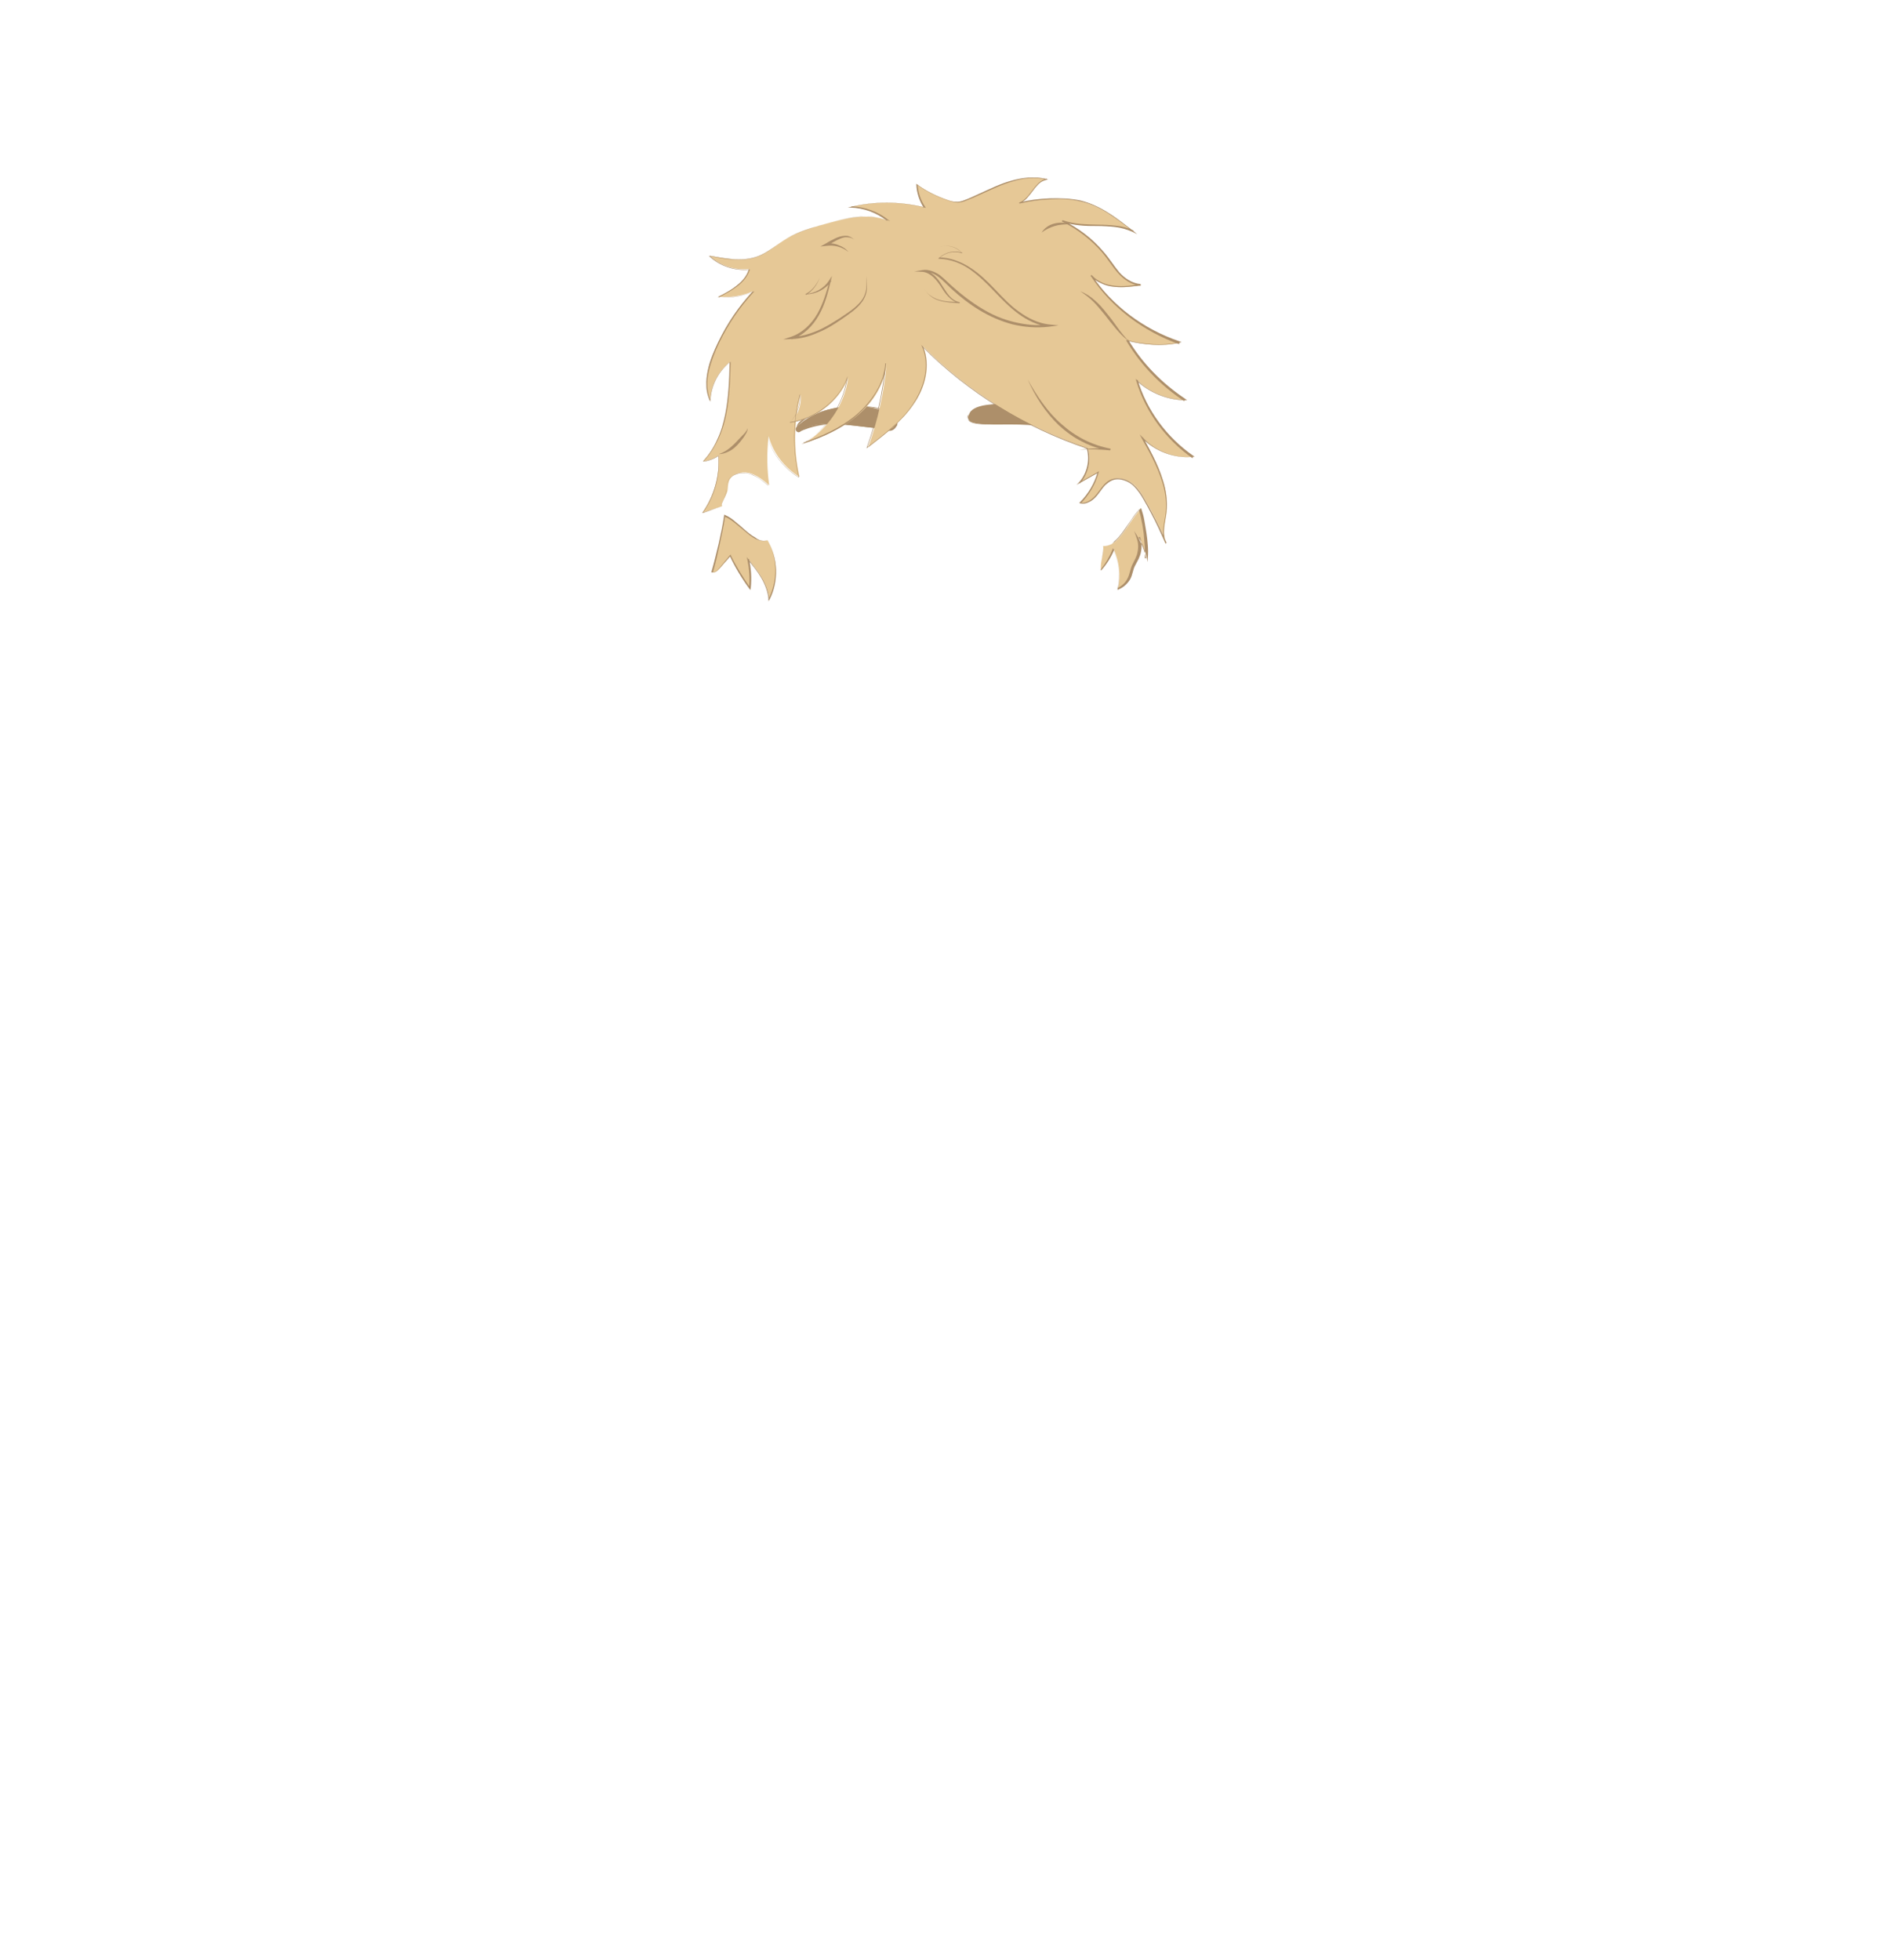 <?xml version="1.0" encoding="utf-8"?>
<!-- Generator: Adobe Illustrator 24.2.3, SVG Export Plug-In . SVG Version: 6.00 Build 0)  -->
<svg version="1.1" id="coiffure_x5F_3" xmlns="http://www.w3.org/2000/svg" xmlns:xlink="http://www.w3.org/1999/xlink" x="0px"
	 y="0px" viewBox="0 0 553 574" style="enable-background:new 0 0 553 574;" xml:space="preserve">
<style type="text/css">
	.st0{fill:#AD8F6A;}
	.st1{fill:#E6C896;}
</style>
<g>
	<g>
		<g>
			<path class="st0" d="M262.2,122.3c5.1,8.2-20.8-2.5-27.9,4.2c-0.8,0.4-1.6-0.6-1.1-1.3C239.6,118.3,254.9,116.7,262.2,122.3z"/>
			<path class="st0" d="M233.9,126.6c-3.5-4.3,10.5-7.5,13.9-7.3c5.4-0.5,10.9-0.7,14.4,2.9c1.6,1.6-0.1,4.5-2.2,3.9
				C252.2,123.9,241.3,122.8,233.9,126.6z M252.7,119.2c-6.5,0.3-15,0.3-19.4,6c-0.5,0.7,0.2,1.5,1,1.2c6.6-6.5,32.8,3.9,27.8-4v0
				C259.8,119.9,256.3,119.2,252.7,119.2z"/>
		</g>
		<g>
			<path class="st0" d="M284.4,120.5c-5.9,7.6,21.1-0.1,27.2,7.2c0.8,0.5,1.7-0.4,1.2-1.2C307.2,119,292.3,115.8,284.4,120.5z"/>
			<path class="st0" d="M312.1,128c-7.4-7.6-33.7,0.3-27.8-7.5l0,0.1l0-0.1C288.8,115.3,315.2,120.4,312.1,128z M295.9,123.7
				c5.9-1.7,26.3,9.9,12.2-1.5C289,112,270.1,126.8,295.9,123.7z"/>
		</g>
	</g>
	<g>
		<g>
			<path class="st1" d="M224.8,158.2c3.1,5.3,3.3,11.9,0.5,17.4c-0.3-4.4-3.2-8.3-6.1-11.8c0.6,2.8,0.7,5.6,0.5,8.4
				c-2.2-3-4.1-6.2-5.7-9.5c-1.1,1.3-2.2,2.6-3.3,3.9c-0.5,0.6-1.2,1.2-2,1c1.1-3.4,3.1-13,3.7-16.5
				C216.8,153.1,220.9,159.7,224.8,158.2z"/>
			<g>
				<path class="st0" d="M224.8,158.2c1.5,2.6,2.4,5.6,2.5,8.6c0.1,3-0.5,6.1-1.9,8.8l-0.3,0.5l0-0.6c-0.2-2.2-1-4.3-2.1-6.2
					c-1.1-1.9-2.5-3.7-4-5.4l0.4-0.2c0.6,2.8,0.8,5.6,0.5,8.5l-0.1,0.6l-0.4-0.5c-2.2-3-4.1-6.2-5.7-9.6l0.4,0l-2.5,2.8
					c-0.4,0.5-0.8,0.9-1.3,1.4c-0.4,0.4-1.1,0.9-1.8,0.7l-0.2,0l0.1-0.2c0.8-2.7,1.4-5.4,2.1-8.2c0.6-2.7,1.2-5.5,1.6-8.3l0-0.2
					l0.2,0.1c1.2,0.5,2.2,1.2,3.1,2c1,0.8,1.9,1.6,2.8,2.4c0.9,0.8,1.9,1.6,3,2.2C222.3,158.3,223.6,158.6,224.8,158.2z
					 M224.8,158.2c-1.2,0.5-2.5,0.1-3.6-0.4c-1.1-0.6-2.1-1.4-3-2.2c-1-0.8-1.9-1.6-2.9-2.4c-1-0.8-2-1.5-3.1-1.9l0.2-0.1
					c-0.4,2.8-1,5.5-1.6,8.3c-0.6,2.8-1.2,5.5-2,8.2l-0.1-0.2c0.5,0.2,1.1-0.2,1.5-0.6c0.4-0.4,0.8-0.9,1.2-1.4l2.4-2.9l0.2-0.2
					l0.1,0.3c1.6,3.3,3.6,6.5,5.7,9.5l-0.4,0.1c0.3-2.8,0.1-5.6-0.5-8.4l-0.2-0.8l0.5,0.7c1.4,1.7,2.8,3.5,4,5.5
					c1.1,1.9,2,4.1,2.1,6.4l-0.3-0.1C227.9,170.1,227.8,163.4,224.8,158.2z"/>
			</g>
		</g>
		<g>
			<path class="st1" d="M323.1,159.9c0.4,2.2-1,4.7-0.6,7c1.5-1.8,2.8-3.9,3.7-6.1c1.6,3.6,2.1,7.7,1.3,11.6c1.6-0.8,3-2.1,3.6-3.7
				c0.3-0.8,0.4-1.6,0.7-2.4c0.4-1.1,1-2,1.5-3.1c0.8-1.9,0.8-4,0.2-5.9c1.1,1.9,2,4,2.4,6.1c0.4-2.9-0.7-11.5-1.8-14.3
				C330.5,152.8,327.8,160.3,323.1,159.9z"/>
			<g>
				<path class="st0" d="M323.1,159.9c0.2,1.2,0,2.4-0.3,3.5c-0.2,1.1-0.5,2.3-0.3,3.5l-0.2,0c1.5-1.8,2.7-3.9,3.6-6.1l0.1-0.3
					l0.1,0.3c1.6,3.6,2.1,7.8,1.4,11.7l-0.3-0.2c1.3-0.6,2.4-1.6,3-2.8c0.7-1.2,0.8-2.7,1.4-4c0.6-1.3,1.4-2.5,1.6-3.9
					c0.3-1.4,0.2-2.8-0.3-4.1l-0.7-2l1.1,1.8c1.1,1.9,2,4,2.4,6.2l-0.4,0c0.1-1.2,0.1-2.4,0-3.6c-0.1-1.2-0.2-2.4-0.3-3.6
					c-0.2-1.2-0.3-2.4-0.6-3.6c-0.2-1.2-0.5-2.4-0.9-3.5l0.2,0c-0.9,0.9-1.7,2-2.4,3.1c-0.8,1.1-1.5,2.2-2.3,3.3
					c-0.8,1.1-1.6,2.1-2.7,3C325.8,159.4,324.5,160,323.1,159.9z M323.1,159.9c1.3,0.1,2.6-0.5,3.6-1.4c1-0.9,1.8-1.9,2.6-3
					c1.5-2.2,2.8-4.5,4.7-6.5l0.2-0.2l0.1,0.2c0.4,1.2,0.7,2.3,0.9,3.5c0.2,1.2,0.4,2.4,0.6,3.6c0.2,1.2,0.3,2.4,0.4,3.6
					c0.1,1.2,0.1,2.4,0,3.7l-0.1,1.2l-0.2-1.2c-0.4-2.1-1.2-4.2-2.4-6l0.4-0.2c0.5,1.4,0.6,2.9,0.3,4.4c-0.1,0.7-0.4,1.4-0.7,2.1
					l-1,1.9c-0.7,1.2-0.7,2.7-1.5,4.1c-0.8,1.3-1.9,2.3-3.3,2.9l-0.4,0.2l0.1-0.4c0.8-3.8,0.3-7.9-1.3-11.5l0.3,0
					c-0.9,2.2-2.2,4.3-3.8,6.1l-0.1,0.1l0-0.2c-0.2-1.2,0.1-2.4,0.3-3.5C323,162.2,323.3,161,323.1,159.9z"/>
			</g>
		</g>
		<g>
			<path class="st1" d="M211.6,148.2c-2,0.7-3.9,1.3-5.9,2c3.5-4.9,5.2-10.9,4.7-16.8c-1.3,0.9-2.8,1.5-4.5,1.7
				c7.2-7.7,7.7-18.9,7.9-29.1c-3.5,2.8-5.7,7.1-5.8,11.4c-2-4.5-0.8-9.6,1.1-14.2c2.7-6.5,6.6-12.6,11.4-17.9
				c-3.1,1.4-6.7,1.9-10.1,1.6c3.8-1.9,7.9-4.2,9-8.1c-4.2,0.4-8.6-1-11.5-3.9c4.7,0.9,9.7,1.9,14.1,0.2c3.1-1.2,5.5-3.5,8.4-5.2
				c3.4-2.1,7.4-3.2,11.3-4.3c6-1.7,12.5-3.3,18.3-1c-3-2.4-6.8-3.8-10.7-4c6.9-1.7,14.3-1.6,21.5,0.1c-1.3-2-2.1-4.3-2.2-6.7
				c2.7,2,5.8,3.5,9.1,4.6c0.9,0.3,1.9,0.6,2.9,0.5c0.9,0,1.8-0.4,2.7-0.7c3.8-1.5,7.4-3.5,11.2-4.8s8.1-2.1,12.1-1.1
				c-3.6,0.8-4.5,5.6-7.9,7c3.3-0.8,6.7-1.2,10-1.3c2.9-0.1,5.7,0.1,8.5,0.9c5.6,1.5,10.3,5.1,14.7,8.7c-6.3-3-14.2-0.5-20.7-3
				c5.2,2.5,9.7,6.1,13.1,10.6c1.3,1.7,2.5,3.6,4.1,5.2c1.6,1.6,3.6,2.8,5.9,3c-2.5,0.3-5.1,0.7-7.7,0.4c-2.6-0.3-5.1-1.3-6.7-3.1
				c6,8.9,15.2,15.9,25.7,19.5c-4.8,1-10,0.7-15.1-0.6c4.1,6.8,9.8,12.8,16.7,17.4c-5.2-0.1-10.3-2.2-14-5.7
				c2.6,8.8,8.5,16.8,16.3,22.3c-5.4,0.5-11-1.6-14.6-5.4c3.8,6.8,7.7,14.2,6.8,21.8c-0.4,2.9-1.4,6.1,0,8.7
				c-1.9-4.3-4-8.6-6.4-12.7c-1-1.7-2-3.4-3.6-4.6s-3.9-1.9-5.8-1.2c-1.9,0.7-3,2.6-4.3,4.2c-1.2,1.6-3.1,3.1-5.1,2.7
				c2.6-2.5,4.4-5.7,5.3-9c-1.8,1-3.7,2.1-5.5,3.1c2.5-2.7,3.4-6.7,2.3-10.1c-18.3-6.2-35-16.5-48.2-29.8c2.3,5.5,0.7,11.9-2.8,16.9
				c-3.4,5-8.4,8.8-13.3,12.6c2.8-7.9,4.7-16.2,5.4-24.5c-0.5,5.7-3.7,11-8.2,14.9c-4.5,3.9-10.1,6.5-15.9,8.4
				c7-4.2,11.8-11.4,12.8-19.1c-2.5,6.7-9.2,11.9-16.7,13c2.1-2.2,3.1-5.2,2.8-8.1c-2,7.9-2.1,16.2-0.3,24.1
				c-4.5-2.8-7.8-7.1-9.1-12c-0.5,4.8-0.5,9.6,0.2,14.4c-1.8-1.5-3.6-3-5.9-3.6c-2.3-0.5-5.2,0.3-5.9,2.4c-0.3,0.9-0.3,1.9-0.4,2.8
				C212.4,146,210.8,147.8,211.6,148.2z"/>
			<g>
				<path class="st0" d="M211.6,148.2l-5.9,2l0,0l0,0c3.4-4.8,5.2-10.9,4.7-16.8l0,0c-1.3,0.9-2.9,1.5-4.5,1.7l0,0l0,0
					c1.8-1.9,3.2-4.1,4.2-6.4c1.1-2.3,1.8-4.8,2.3-7.3c1-5,1.2-10.2,1.3-15.4l0.1,0c-3.4,2.7-5.7,7-5.8,11.4l0,0.2l-0.1-0.2
					c-0.6-1.4-1-2.9-1-4.4c-0.1-1.5,0.1-3,0.4-4.5c0.6-2.9,1.8-5.7,3.1-8.4c2.6-5.4,6-10.4,10.1-14.8l0.1,0.1
					c-3.2,1.4-6.7,1.9-10.2,1.6l-0.2,0l0.2-0.1c1.8-0.9,3.7-1.9,5.3-3.2c1.6-1.2,3.1-2.9,3.6-4.8l0.1,0.1c-4.2,0.4-8.5-1-11.6-3.9
					l-0.2-0.2l0.3,0.1c2.2,0.4,4.5,0.9,6.8,1c2.3,0.2,4.6,0,6.8-0.7c2.2-0.7,4.1-2.1,5.9-3.4c1.8-1.4,3.8-2.6,5.9-3.5
					c2.1-0.9,4.3-1.6,6.5-2.3c2.2-0.6,4.4-1.3,6.6-1.8c2.2-0.5,4.5-0.9,6.8-0.9c1.2,0,2.3,0.1,3.4,0.2c1.1,0.2,2.3,0.5,3.3,0.9
					l-0.1,0.2c-3-2.4-6.8-3.8-10.7-3.9l-0.8,0l0.8-0.2c7.1-1.7,14.5-1.6,21.6,0.1l-0.1,0.2c-1.3-2-2.1-4.4-2.2-6.8l0-0.3l0.2,0.2
					c2.7,2,5.8,3.5,8.9,4.6c0.8,0.3,1.6,0.5,2.4,0.5c0.8,0.1,1.6-0.1,2.4-0.4c1.6-0.6,3.1-1.3,4.6-2c3.1-1.4,6.1-2.9,9.4-3.8
					c3.2-0.9,6.7-1.3,10.1-0.5l0.6,0.2l-0.6,0.1c-0.8,0.2-1.6,0.6-2.2,1.2c-0.6,0.6-1.2,1.3-1.7,2c-0.5,0.7-1.1,1.4-1.7,2.1
					c-0.6,0.7-1.4,1.2-2.2,1.6l-0.1-0.3c2.9-0.7,5.9-1.1,8.9-1.2c3-0.1,6,0,9,0.6c2.9,0.7,5.7,2,8.2,3.6c2.6,1.6,4.9,3.5,7.3,5.3
					l1.2,1l-1.4-0.7c-1.6-0.7-3.3-1.2-5-1.4c-1.7-0.2-3.5-0.3-5.2-0.3c-1.8,0-3.5,0-5.3-0.2c-1.8-0.2-3.5-0.5-5.2-1.1l0.2-0.4
					c4.6,2.2,8.7,5.3,12,9.2c1.7,1.9,3,4.1,4.6,6c1.6,1.8,3.8,3.3,6.3,3.5l0,0.4c-2.5,0.3-5.1,0.7-7.7,0.4c-1.3-0.1-2.6-0.4-3.8-1
					c-1.2-0.5-2.3-1.2-3.2-2.2l0.3-0.3c6.1,9.1,15.3,15.9,25.6,19.4l0.8,0.3l-0.8,0.2c-5,1.1-10.3,0.6-15.2-0.6l0.3-0.4
					c4.1,6.9,9.9,12.8,16.6,17.3l0.7,0.5l-0.8,0c-5.2-0.1-10.3-2.2-14.1-5.8l0.4-0.2c2.7,9,8.6,16.9,16.2,22.2l0.5,0.3l-0.6,0.1
					c-5.4,0.5-11-1.6-14.8-5.5l0.3-0.2c2.6,4.7,5.2,9.5,6.4,14.8c0.6,2.6,0.7,5.4,0.3,8.1c-0.2,1.3-0.5,2.6-0.6,4
					c-0.1,1.3,0,2.7,0.7,3.8l-0.3,0.2c-1.3-2.9-2.6-5.8-4.1-8.6c-0.7-1.4-1.5-2.8-2.3-4.2c-0.8-1.4-1.7-2.7-2.8-3.8
					c-1.1-1.1-2.6-1.8-4.1-2c-0.8-0.1-1.6,0-2.3,0.3c-0.7,0.3-1.3,0.8-1.9,1.3c-1.1,1.1-1.9,2.6-3,3.7c-0.6,0.6-1.2,1.1-2,1.4
					c-0.7,0.4-1.6,0.5-2.4,0.3l-0.3-0.1l0.2-0.2c2.5-2.5,4.3-5.6,5.2-8.9l0.2,0.2l-5.5,3.1l-0.9,0.5l0.7-0.7c2.4-2.6,3.3-6.6,2.3-10
					l0.1,0.1c-18.1-6.1-34.8-16.3-48.3-29.9l0.2-0.1c1.2,2.8,1.3,6,0.7,9c-0.6,3-1.9,5.8-3.7,8.3c-1.7,2.5-3.9,4.7-6.1,6.7
					c-2.3,2-4.7,3.9-7.1,5.7l-0.3,0.2l0.1-0.3c2.8-7.9,4.7-16.1,5.4-24.5l0.2,0c-0.2,3-1.3,5.9-2.8,8.4c-1.5,2.6-3.5,4.8-5.7,6.8
					c-4.5,3.9-10.1,6.4-15.7,8.2l-0.6,0.2l0.6-0.3c3.4-2,6.3-4.8,8.5-8.1c2.2-3.3,3.7-7,4.2-10.9l0.1,0c-1.3,3.5-3.7,6.5-6.6,8.7
					c-2.9,2.2-6.5,3.8-10.1,4.3l-0.1,0l0.1-0.1c2-2.1,3.1-5.1,2.8-8.1l0.1,0c-2,7.9-2.1,16.2-0.3,24.1l0,0.1l-0.1,0
					c-4.4-2.7-7.8-7-9.1-12l0,0c-0.5,4.8-0.5,9.6,0.2,14.4l0,0l0,0c-1.4-1.1-2.7-2.3-4.4-3c-1.6-0.8-3.5-0.9-5.2-0.2
					c-0.8,0.3-1.6,0.9-2,1.7c-0.5,0.8-0.5,1.7-0.6,2.6c0,0.9-0.3,1.8-0.7,2.6l-0.5,1.2c-0.1,0.2-0.2,0.4-0.2,0.6
					C211.4,147.9,211.4,148.1,211.6,148.2z M211.6,148.2c-0.2-0.1-0.3-0.4-0.2-0.6c0-0.2,0.1-0.4,0.2-0.6l0.5-1.2
					c0.4-0.8,0.6-1.7,0.7-2.6c0.1-0.9,0.1-1.8,0.6-2.6c0.4-0.8,1.2-1.3,2-1.7c1.7-0.7,3.6-0.5,5.2,0.2c1.6,0.7,3,1.9,4.4,3l0,0
					c-0.7-4.8-0.7-9.6-0.2-14.4l0-0.1l0,0.1c1.3,5,4.7,9.3,9.1,12l0,0c-1.8-7.9-1.7-16.3,0.3-24.1l0.1-0.2l0,0.2
					c0.3,3-0.8,6-2.9,8.1l0-0.1c3.7-0.5,7.1-2,10.1-4.3c2.9-2.2,5.3-5.2,6.6-8.7l0.2-0.5l-0.1,0.5c-0.5,3.9-2,7.7-4.2,11
					c-2.2,3.3-5.2,6.1-8.6,8.1l-0.1-0.1c5.6-1.9,11.1-4.4,15.6-8.2c2.2-1.9,4.2-4.2,5.7-6.7c1.5-2.5,2.5-5.4,2.7-8.3l0.2,0
					c-0.7,8.4-2.6,16.6-5.4,24.5L254,131c2.4-1.8,4.8-3.7,7.1-5.7c2.3-2,4.4-4.2,6.1-6.7c1.7-2.5,3-5.3,3.6-8.2
					c0.6-2.9,0.5-6.1-0.7-8.8l-0.3-0.6l0.5,0.5c13.5,13.5,30.2,23.7,48.2,29.7l0.1,0l0,0.1c1.1,3.5,0.2,7.5-2.3,10.3l-0.2-0.3
					l5.5-3.1l0.3-0.2l-0.1,0.4c-0.9,3.4-2.8,6.6-5.3,9.1l-0.1-0.3c1.5,0.3,3-0.6,4.1-1.7c1.1-1.1,1.9-2.5,3-3.7
					c0.6-0.6,1.2-1.1,2-1.4c0.8-0.3,1.6-0.4,2.4-0.3c1.6,0.1,3.2,0.9,4.4,2.1c1.2,1.1,2.1,2.5,2.9,3.9c0.8,1.4,1.6,2.8,2.3,4.2
					c1.5,2.8,2.9,5.7,4.2,8.7l-0.3,0.2c-0.7-1.2-0.8-2.7-0.7-4c0.1-1.4,0.4-2.7,0.6-4c0.4-2.6,0.3-5.3-0.3-7.9
					c-1.2-5.2-3.8-10-6.4-14.6l-0.8-1.5l1.2,1.2c3.7,3.9,9.2,5.8,14.4,5.4l-0.1,0.4c-7.7-5.4-13.7-13.4-16.4-22.4l-0.3-0.9l0.6,0.6
					c3.7,3.5,8.7,5.5,13.8,5.6l-0.1,0.4c-6.8-4.5-12.6-10.4-16.8-17.4l-0.3-0.5l0.6,0.1c4.9,1.2,10.1,1.6,15,0.6l0,0.5
					C335,97.1,325.7,90.2,319.6,81l0.3-0.3c0.8,0.9,1.9,1.6,3,2.1c1.1,0.5,2.4,0.8,3.6,0.9c2.5,0.3,5-0.1,7.6-0.4l0,0.4
					c-2.6-0.2-4.9-1.8-6.6-3.7c-1.7-1.9-3-4.1-4.6-6c-3.3-3.8-7.3-6.9-11.8-9.1l0.2-0.4c3.3,1.2,6.8,1.2,10.3,1.3
					c1.8,0,3.5,0.1,5.3,0.3c1.8,0.2,3.5,0.6,5.1,1.4l-0.2,0.3c-2.3-1.9-4.7-3.7-7.2-5.3c-2.5-1.6-5.2-2.9-8.1-3.5
					c-2.9-0.7-5.9-0.8-8.9-0.6c-3,0.1-5.9,0.5-8.9,1.2l-0.1-0.3c0.8-0.3,1.5-0.9,2.1-1.5c0.6-0.6,1.1-1.4,1.7-2.1
					c0.5-0.7,1.1-1.4,1.8-2.1c0.7-0.6,1.5-1.1,2.4-1.3l0,0.3c-3.3-0.8-6.7-0.5-9.9,0.5c-3.2,0.9-6.3,2.4-9.4,3.8
					c-1.5,0.7-3.1,1.4-4.7,2c-0.8,0.3-1.7,0.5-2.5,0.4c-0.9-0.1-1.7-0.3-2.5-0.6c-3.2-1.1-6.3-2.6-9-4.6l0.2-0.1
					c0.1,2.4,0.9,4.7,2.2,6.6l0.2,0.3l-0.3-0.1c-7-1.7-14.4-1.9-21.5-0.2l0-0.2c3.9,0.2,7.7,1.5,10.8,4l0.5,0.4l-0.7-0.3
					c-1.1-0.4-2.2-0.7-3.3-0.9c-1.1-0.2-2.3-0.2-3.4-0.2c-2.3,0.1-4.5,0.4-6.8,0.9c-2.2,0.5-4.4,1.1-6.6,1.8
					c-2.2,0.6-4.4,1.3-6.5,2.2c-2.1,0.9-4,2.1-5.9,3.5c-1.9,1.3-3.8,2.7-6,3.4c-2.2,0.7-4.5,0.9-6.8,0.7c-2.3-0.2-4.6-0.6-6.8-1
					L208,75c3,2.9,7.3,4.3,11.5,3.9l0.1,0l0,0.1c-0.6,2-2.1,3.7-3.7,4.9c-1.7,1.3-3.5,2.2-5.3,3.2l0-0.1c3.4,0.4,6.9-0.2,10.1-1.6
					l0.3-0.1l-0.2,0.2c-4.1,4.4-7.5,9.4-10.1,14.8c-1.3,2.7-2.4,5.5-3.1,8.4c-0.3,1.5-0.5,3-0.4,4.5c0.1,1.5,0.4,3,1,4.3l-0.1,0
					c0.1-4.4,2.3-8.7,5.8-11.5l0.1,0l0,0.1c-0.1,5.1-0.3,10.3-1.3,15.4c-0.5,2.5-1.3,5-2.4,7.3c-1.1,2.3-2.5,4.5-4.3,6.4l0,0
					c1.6-0.2,3.2-0.8,4.5-1.7l0,0l0,0c0.5,5.9-1.2,12-4.7,16.8l0,0L211.6,148.2z"/>
			</g>
		</g>
		<g>
			<path class="st0" d="M240.1,81.3c-0.7,2.1-2.1,3.9-4,5.1l-0.1-0.3c2.7-0.2,5.3-1.6,6.8-3.9l0.9-1.4l-0.4,1.6
				c-0.8,3.4-1.7,6.9-3.5,10c-0.9,1.6-2,3-3.3,4.2c-1.3,1.2-2.9,2.2-4.6,2.8l-0.1-0.7c2.6-0.1,5.1-0.8,7.5-1.8
				c2.4-1,4.6-2.4,6.8-3.8c2.2-1.5,4.4-2.8,6.1-4.9c0.8-1,1.3-2.2,1.5-3.5c0.2-1.3,0.1-2.6,0-3.9c0.2,1.3,0.3,2.6,0.2,3.9
				c-0.1,1.3-0.6,2.6-1.4,3.7c-1.6,2.2-3.9,3.6-6,5.1c-2.2,1.5-4.4,2.9-6.9,3.9c-2.4,1.1-5,1.8-7.7,1.9l-2.5,0.1l2.4-0.8
				c3.2-1.1,5.9-3.7,7.6-6.7c1.7-3,2.7-6.4,3.6-9.8l0.5,0.2c-1.6,2.4-4.4,3.8-7.2,3.9l-0.5,0l0.5-0.3
				C237.8,85.1,239.3,83.3,240.1,81.3z"/>
		</g>
		<g>
			<path class="st0" d="M248.5,73.8c-1.8-1.5-4.2-2.1-6.4-1.8l-1.8,0.2l1.6-0.9c0.7-0.4,1.3-0.8,2-1.1c0.7-0.4,1.4-0.7,2.1-0.9
				c0.7-0.2,1.6-0.3,2.3-0.2c0.8,0.2,1.5,0.6,1.9,1.2c-0.5-0.6-1.3-0.8-2-0.8c-0.7-0.1-1.4,0.1-2.1,0.4c-0.7,0.3-1.3,0.6-2,1
				l-1.9,1.1l-0.2-0.7c1.2-0.1,2.5,0,3.6,0.5C246.8,72.2,247.8,72.9,248.5,73.8z"/>
		</g>
		<g>
			<path class="st0" d="M275.4,72.3c2.2-0.7,4.8-0.1,6.3,1.7l0.2,0.2l-0.3-0.1c-2.3-0.7-4.9-0.1-6.5,1.6l-0.1-0.3
				c3.3,0,6.4,1.2,9.2,3c2.8,1.8,5.1,4.1,7.3,6.4c2.2,2.3,4.4,4.7,7,6.5c2.6,1.9,5.5,3.3,8.6,3.7l3,0.3l-3,0.4
				c-3.5,0.4-7.1,0.1-10.5-0.7c-3.4-0.9-6.6-2.3-9.6-4.1c-3-1.8-5.8-4-8.3-6.3c-1.3-1.2-2.5-2.5-3.8-3.5c-1.3-1-3-1.7-4.6-1.5l0-0.5
				c1.3,0.1,2.5,0.8,3.4,1.6c0.9,0.9,1.7,1.9,2.3,3c0.7,1,1.3,2.1,2.1,3c0.8,0.9,1.8,1.6,3,1.8l0,0.3c-2-0.1-4.1-0.2-6.1-0.8
				c-1-0.3-1.9-0.8-2.7-1.5c-0.8-0.7-1.5-1.5-1.8-2.5c0.3,1,1,1.8,1.8,2.4c0.8,0.6,1.7,1.1,2.7,1.4c2,0.6,4,0.6,6.1,0.7l0,0.3
				c-1.3-0.2-2.4-1-3.3-1.9c-0.9-0.9-1.6-2-2.2-3c-0.7-1-1.4-2-2.3-2.8c-0.9-0.8-2-1.4-3.1-1.5l-2.4-0.1l2.4-0.4
				c1.8-0.3,3.7,0.5,5.1,1.5c1.4,1.1,2.6,2.4,3.9,3.5c2.6,2.3,5.3,4.4,8.3,6.2c2.9,1.8,6.1,3.2,9.5,4c3.3,0.8,6.8,1.2,10.2,0.7
				l0,0.7c-3.3-0.4-6.3-1.9-8.9-3.8c-2.6-1.9-4.9-4.3-7.1-6.6c-2.2-2.3-4.5-4.6-7.1-6.4c-2.6-1.8-5.7-3-8.9-3.1l-0.4,0l0.3-0.3
				c1.8-1.7,4.5-2.3,6.8-1.5l-0.1,0.1C280.1,72.3,277.6,71.6,275.4,72.3z"/>
		</g>
		<g>
			<path class="st0" d="M301,111.1c1.3,2.4,2.8,4.8,4.4,7c1.6,2.2,3.4,4.3,5.5,6.1c2,1.8,4.3,3.4,6.7,4.6c2.4,1.2,5,2.1,7.7,2.6
				l-0.1,0.5c-3-0.3-6-0.4-9-0.2c3-0.4,6-0.5,9-0.3l-0.1,0.5c-2.8-0.3-5.5-1.2-8-2.5c-2.5-1.2-4.8-2.9-6.9-4.8
				C306.3,120.9,303.2,116.1,301,111.1z"/>
		</g>
		<g>
			<path class="st0" d="M316.4,85.3c1.6,0.6,3.1,1.6,4.3,2.7c1.3,1.1,2.4,2.4,3.5,3.8c1.1,1.3,2.1,2.7,3.1,4.1
				c1,1.4,2.1,2.7,3.2,3.9c-1.4-1-2.6-2.3-3.7-3.6c-1.1-1.3-2.2-2.7-3.2-4c-1.1-1.3-2.1-2.6-3.3-3.8
				C319.2,87.3,317.8,86.2,316.4,85.3z"/>
		</g>
		<g>
			<path class="st0" d="M313.1,65.7c-1.5,0-2.9,0.1-4.2,0.5c-1.3,0.4-2.6,1-3.8,1.9c0.8-1.3,2.1-2.2,3.6-2.6
				C310.2,65.1,311.8,65.1,313.1,65.7z"/>
		</g>
		<g>
			<path class="st0" d="M210.5,133c1.9-0.6,3.4-1.8,4.8-3.2c0.7-0.7,1.3-1.4,2-2.1c0.7-0.7,1.4-1.4,1.7-2.3c0,1-0.7,1.9-1.2,2.7
				c-0.6,0.8-1.2,1.6-1.9,2.3c-0.7,0.7-1.5,1.4-2.4,1.8C212.5,132.7,211.5,133,210.5,133z"/>
		</g>
	</g>
</g>
</svg>
